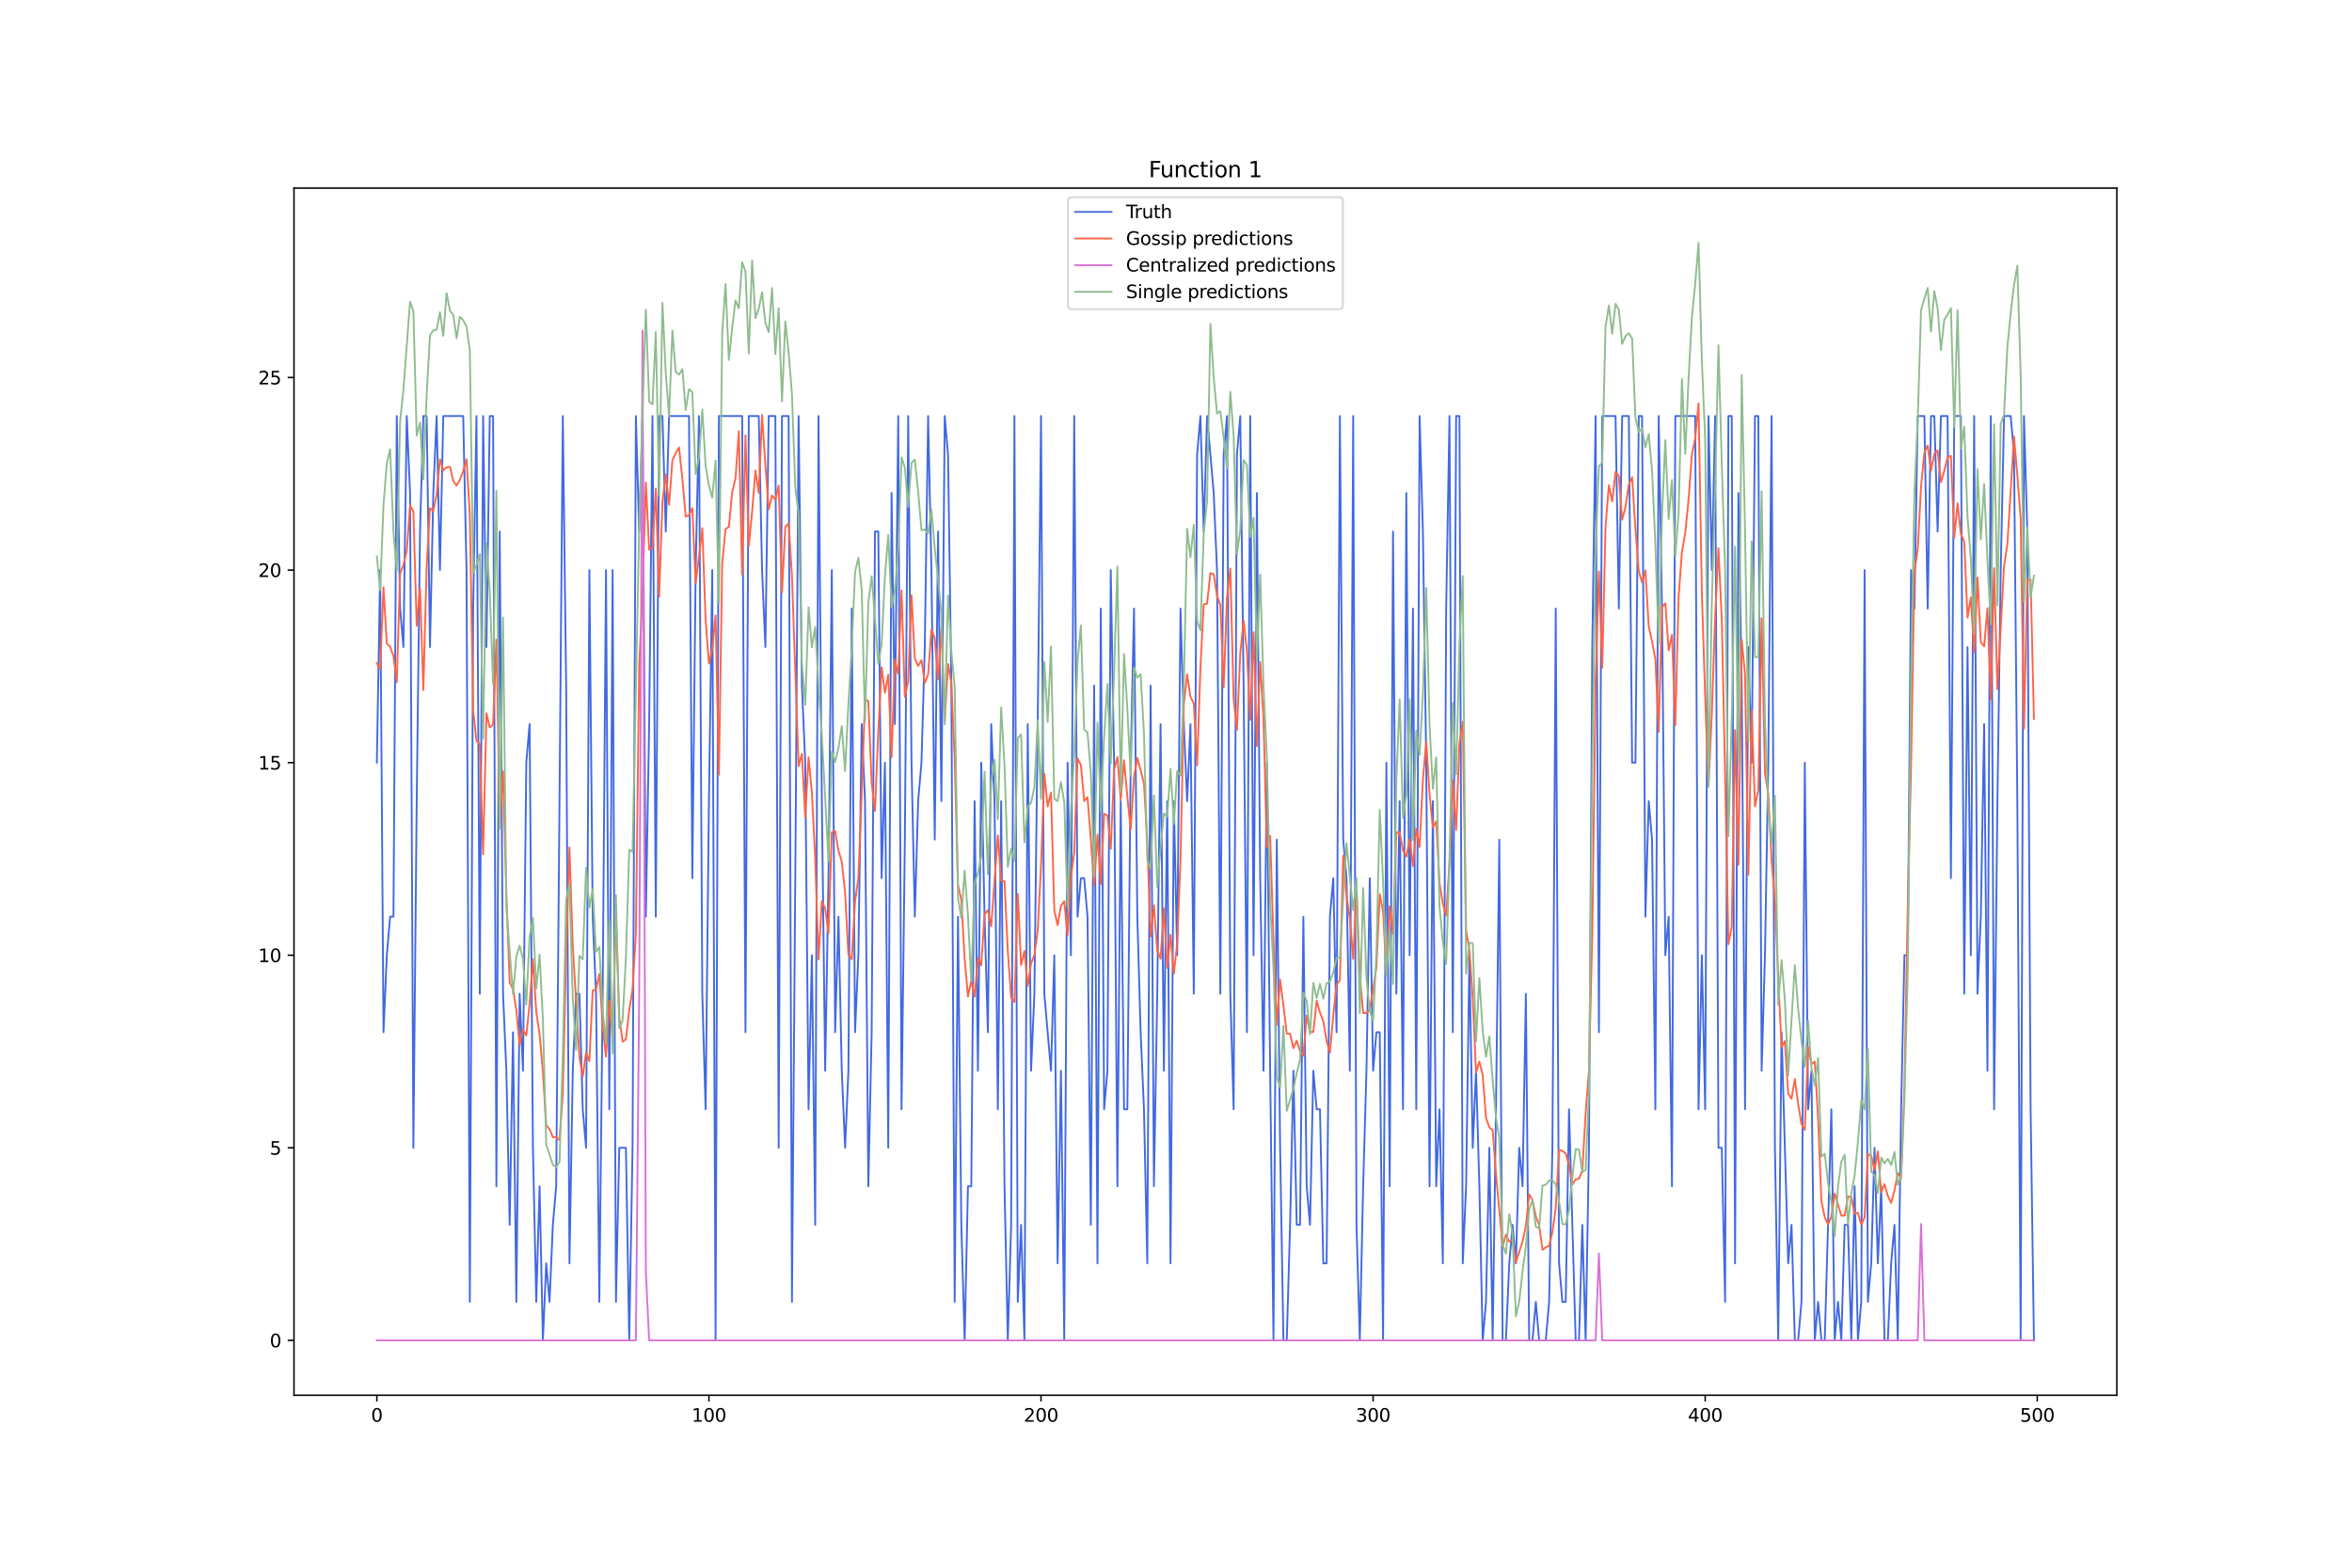 <?xml version="1.0" encoding="utf-8" standalone="no"?>
<!DOCTYPE svg PUBLIC "-//W3C//DTD SVG 1.1//EN"
  "http://www.w3.org/Graphics/SVG/1.1/DTD/svg11.dtd">
<svg xmlns:xlink="http://www.w3.org/1999/xlink" width="1296pt" height="864pt" viewBox="0 0 1296 864" xmlns="http://www.w3.org/2000/svg" version="1.1">
 <defs>
  <style type="text/css">*{stroke-linejoin: round; stroke-linecap: butt}</style>
 </defs>
 <g id="figure_1">
  <g id="patch_1">
   <path d="M 0 864 
L 1296 864 
L 1296 0 
L 0 0 
z
" style="fill: #ffffff"/>
  </g>
  <g id="axes_1">
   <g id="patch_2">
    <path d="M 162 768.96 
L 1166.4 768.96 
L 1166.4 103.68 
L 162 103.68 
z
" style="fill: #ffffff"/>
   </g>
   <g id="matplotlib.axis_1">
    <g id="xtick_1">
     <g id="line2d_1">
      <defs>
       <path id="m34fc914906" d="M 0 0 
L 0 3.5 
" style="stroke: #000000; stroke-width: 0.8"/>
      </defs>
      <g>
       <use xlink:href="#m34fc914906" x="207.655" y="768.96" style="stroke: #000000; stroke-width: 0.8"/>
      </g>
     </g>
     <g id="text_1">
      <!-- 0 -->
      <g transform="translate(204.473 783.558) scale(0.1 -0.1)">
       <defs>
        <path id="DejaVuSans-30" d="M 2034 4250 
Q 1547 4250 1301 3770 
Q 1056 3291 1056 2328 
Q 1056 1369 1301 889 
Q 1547 409 2034 409 
Q 2525 409 2770 889 
Q 3016 1369 3016 2328 
Q 3016 3291 2770 3770 
Q 2525 4250 2034 4250 
z
M 2034 4750 
Q 2819 4750 3233 4129 
Q 3647 3509 3647 2328 
Q 3647 1150 3233 529 
Q 2819 -91 2034 -91 
Q 1250 -91 836 529 
Q 422 1150 422 2328 
Q 422 3509 836 4129 
Q 1250 4750 2034 4750 
z
" transform="scale(0.016)"/>
       </defs>
       <use xlink:href="#DejaVuSans-30"/>
      </g>
     </g>
    </g>
    <g id="xtick_2">
     <g id="line2d_2">
      <g>
       <use xlink:href="#m34fc914906" x="390.639" y="768.96" style="stroke: #000000; stroke-width: 0.8"/>
      </g>
     </g>
     <g id="text_2">
      <!-- 100 -->
      <g transform="translate(381.095 783.558) scale(0.1 -0.1)">
       <defs>
        <path id="DejaVuSans-31" d="M 794 531 
L 1825 531 
L 1825 4091 
L 703 3866 
L 703 4441 
L 1819 4666 
L 2450 4666 
L 2450 531 
L 3481 531 
L 3481 0 
L 794 0 
L 794 531 
z
" transform="scale(0.016)"/>
       </defs>
       <use xlink:href="#DejaVuSans-31"/>
       <use xlink:href="#DejaVuSans-30" x="63.623"/>
       <use xlink:href="#DejaVuSans-30" x="127.246"/>
      </g>
     </g>
    </g>
    <g id="xtick_3">
     <g id="line2d_3">
      <g>
       <use xlink:href="#m34fc914906" x="573.623" y="768.96" style="stroke: #000000; stroke-width: 0.8"/>
      </g>
     </g>
     <g id="text_3">
      <!-- 200 -->
      <g transform="translate(564.079 783.558) scale(0.1 -0.1)">
       <defs>
        <path id="DejaVuSans-32" d="M 1228 531 
L 3431 531 
L 3431 0 
L 469 0 
L 469 531 
Q 828 903 1448 1529 
Q 2069 2156 2228 2338 
Q 2531 2678 2651 2914 
Q 2772 3150 2772 3378 
Q 2772 3750 2511 3984 
Q 2250 4219 1831 4219 
Q 1534 4219 1204 4116 
Q 875 4013 500 3803 
L 500 4441 
Q 881 4594 1212 4672 
Q 1544 4750 1819 4750 
Q 2544 4750 2975 4387 
Q 3406 4025 3406 3419 
Q 3406 3131 3298 2873 
Q 3191 2616 2906 2266 
Q 2828 2175 2409 1742 
Q 1991 1309 1228 531 
z
" transform="scale(0.016)"/>
       </defs>
       <use xlink:href="#DejaVuSans-32"/>
       <use xlink:href="#DejaVuSans-30" x="63.623"/>
       <use xlink:href="#DejaVuSans-30" x="127.246"/>
      </g>
     </g>
    </g>
    <g id="xtick_4">
     <g id="line2d_4">
      <g>
       <use xlink:href="#m34fc914906" x="756.607" y="768.96" style="stroke: #000000; stroke-width: 0.8"/>
      </g>
     </g>
     <g id="text_4">
      <!-- 300 -->
      <g transform="translate(747.063 783.558) scale(0.1 -0.1)">
       <defs>
        <path id="DejaVuSans-33" d="M 2597 2516 
Q 3050 2419 3304 2112 
Q 3559 1806 3559 1356 
Q 3559 666 3084 287 
Q 2609 -91 1734 -91 
Q 1441 -91 1130 -33 
Q 819 25 488 141 
L 488 750 
Q 750 597 1062 519 
Q 1375 441 1716 441 
Q 2309 441 2620 675 
Q 2931 909 2931 1356 
Q 2931 1769 2642 2001 
Q 2353 2234 1838 2234 
L 1294 2234 
L 1294 2753 
L 1863 2753 
Q 2328 2753 2575 2939 
Q 2822 3125 2822 3475 
Q 2822 3834 2567 4026 
Q 2313 4219 1838 4219 
Q 1578 4219 1281 4162 
Q 984 4106 628 3988 
L 628 4550 
Q 988 4650 1302 4700 
Q 1616 4750 1894 4750 
Q 2613 4750 3031 4423 
Q 3450 4097 3450 3541 
Q 3450 3153 3228 2886 
Q 3006 2619 2597 2516 
z
" transform="scale(0.016)"/>
       </defs>
       <use xlink:href="#DejaVuSans-33"/>
       <use xlink:href="#DejaVuSans-30" x="63.623"/>
       <use xlink:href="#DejaVuSans-30" x="127.246"/>
      </g>
     </g>
    </g>
    <g id="xtick_5">
     <g id="line2d_5">
      <g>
       <use xlink:href="#m34fc914906" x="939.591" y="768.96" style="stroke: #000000; stroke-width: 0.8"/>
      </g>
     </g>
     <g id="text_5">
      <!-- 400 -->
      <g transform="translate(930.047 783.558) scale(0.1 -0.1)">
       <defs>
        <path id="DejaVuSans-34" d="M 2419 4116 
L 825 1625 
L 2419 1625 
L 2419 4116 
z
M 2253 4666 
L 3047 4666 
L 3047 1625 
L 3713 1625 
L 3713 1100 
L 3047 1100 
L 3047 0 
L 2419 0 
L 2419 1100 
L 313 1100 
L 313 1709 
L 2253 4666 
z
" transform="scale(0.016)"/>
       </defs>
       <use xlink:href="#DejaVuSans-34"/>
       <use xlink:href="#DejaVuSans-30" x="63.623"/>
       <use xlink:href="#DejaVuSans-30" x="127.246"/>
      </g>
     </g>
    </g>
    <g id="xtick_6">
     <g id="line2d_6">
      <g>
       <use xlink:href="#m34fc914906" x="1122.575" y="768.96" style="stroke: #000000; stroke-width: 0.8"/>
      </g>
     </g>
     <g id="text_6">
      <!-- 500 -->
      <g transform="translate(1113.032 783.558) scale(0.1 -0.1)">
       <defs>
        <path id="DejaVuSans-35" d="M 691 4666 
L 3169 4666 
L 3169 4134 
L 1269 4134 
L 1269 2991 
Q 1406 3038 1543 3061 
Q 1681 3084 1819 3084 
Q 2600 3084 3056 2656 
Q 3513 2228 3513 1497 
Q 3513 744 3044 326 
Q 2575 -91 1722 -91 
Q 1428 -91 1123 -41 
Q 819 9 494 109 
L 494 744 
Q 775 591 1075 516 
Q 1375 441 1709 441 
Q 2250 441 2565 725 
Q 2881 1009 2881 1497 
Q 2881 1984 2565 2268 
Q 2250 2553 1709 2553 
Q 1456 2553 1204 2497 
Q 953 2441 691 2322 
L 691 4666 
z
" transform="scale(0.016)"/>
       </defs>
       <use xlink:href="#DejaVuSans-35"/>
       <use xlink:href="#DejaVuSans-30" x="63.623"/>
       <use xlink:href="#DejaVuSans-30" x="127.246"/>
      </g>
     </g>
    </g>
   </g>
   <g id="matplotlib.axis_2">
    <g id="ytick_1">
     <g id="line2d_7">
      <defs>
       <path id="m7e97bdf695" d="M 0 0 
L -3.5 0 
" style="stroke: #000000; stroke-width: 0.8"/>
      </defs>
      <g>
       <use xlink:href="#m7e97bdf695" x="162" y="738.72" style="stroke: #000000; stroke-width: 0.8"/>
      </g>
     </g>
     <g id="text_7">
      <!-- 0 -->
      <g transform="translate(148.637 742.519) scale(0.1 -0.1)">
       <use xlink:href="#DejaVuSans-30"/>
      </g>
     </g>
    </g>
    <g id="ytick_2">
     <g id="line2d_8">
      <g>
       <use xlink:href="#m7e97bdf695" x="162" y="632.586" style="stroke: #000000; stroke-width: 0.8"/>
      </g>
     </g>
     <g id="text_8">
      <!-- 5 -->
      <g transform="translate(148.637 636.385) scale(0.1 -0.1)">
       <use xlink:href="#DejaVuSans-35"/>
      </g>
     </g>
    </g>
    <g id="ytick_3">
     <g id="line2d_9">
      <g>
       <use xlink:href="#m7e97bdf695" x="162" y="526.452" style="stroke: #000000; stroke-width: 0.8"/>
      </g>
     </g>
     <g id="text_9">
      <!-- 10 -->
      <g transform="translate(142.275 530.252) scale(0.1 -0.1)">
       <use xlink:href="#DejaVuSans-31"/>
       <use xlink:href="#DejaVuSans-30" x="63.623"/>
      </g>
     </g>
    </g>
    <g id="ytick_4">
     <g id="line2d_10">
      <g>
       <use xlink:href="#m7e97bdf695" x="162" y="420.319" style="stroke: #000000; stroke-width: 0.8"/>
      </g>
     </g>
     <g id="text_10">
      <!-- 15 -->
      <g transform="translate(142.275 424.118) scale(0.1 -0.1)">
       <use xlink:href="#DejaVuSans-31"/>
       <use xlink:href="#DejaVuSans-35" x="63.623"/>
      </g>
     </g>
    </g>
    <g id="ytick_5">
     <g id="line2d_11">
      <g>
       <use xlink:href="#m7e97bdf695" x="162" y="314.185" style="stroke: #000000; stroke-width: 0.8"/>
      </g>
     </g>
     <g id="text_11">
      <!-- 20 -->
      <g transform="translate(142.275 317.984) scale(0.1 -0.1)">
       <use xlink:href="#DejaVuSans-32"/>
       <use xlink:href="#DejaVuSans-30" x="63.623"/>
      </g>
     </g>
    </g>
    <g id="ytick_6">
     <g id="line2d_12">
      <g>
       <use xlink:href="#m7e97bdf695" x="162" y="208.051" style="stroke: #000000; stroke-width: 0.8"/>
      </g>
     </g>
     <g id="text_12">
      <!-- 25 -->
      <g transform="translate(142.275 211.85) scale(0.1 -0.1)">
       <use xlink:href="#DejaVuSans-32"/>
       <use xlink:href="#DejaVuSans-35" x="63.623"/>
      </g>
     </g>
    </g>
   </g>
   <g id="line2d_13">
    <path d="M 207.655 420.319 
L 209.484 314.185 
L 211.314 568.906 
L 213.144 526.452 
L 214.974 505.226 
L 216.804 505.226 
L 218.634 229.278 
L 220.463 335.412 
L 222.293 356.638 
L 224.123 229.278 
L 225.953 271.731 
L 227.783 632.586 
L 229.613 441.545 
L 231.442 292.958 
L 233.272 229.278 
L 235.102 229.278 
L 236.932 356.638 
L 238.762 271.731 
L 240.592 229.278 
L 242.422 314.185 
L 244.251 229.278 
L 255.23 229.278 
L 257.06 314.185 
L 258.89 717.493 
L 260.72 335.412 
L 262.55 229.278 
L 264.38 547.679 
L 266.209 229.278 
L 268.039 356.638 
L 269.869 229.278 
L 271.699 229.278 
L 273.529 653.813 
L 275.359 292.958 
L 277.189 547.679 
L 279.018 590.133 
L 280.848 675.04 
L 282.678 568.906 
L 284.508 717.493 
L 286.338 547.679 
L 288.168 590.133 
L 289.997 420.319 
L 291.827 399.092 
L 293.657 632.586 
L 295.487 717.493 
L 297.317 653.813 
L 299.147 738.72 
L 300.976 696.266 
L 302.806 717.493 
L 304.636 675.04 
L 306.466 653.813 
L 310.126 229.278 
L 311.956 377.865 
L 313.785 696.266 
L 315.615 590.133 
L 317.445 547.679 
L 319.275 547.679 
L 321.105 611.359 
L 322.935 632.586 
L 324.764 314.185 
L 326.594 505.226 
L 328.424 547.679 
L 330.254 717.493 
L 332.084 547.679 
L 333.914 314.185 
L 335.743 611.359 
L 337.573 314.185 
L 339.403 717.493 
L 341.233 632.586 
L 344.893 632.586 
L 346.723 738.72 
L 348.552 632.586 
L 350.382 229.278 
L 352.212 292.958 
L 354.042 229.278 
L 355.872 505.226 
L 357.702 399.092 
L 359.531 229.278 
L 361.361 505.226 
L 363.191 229.278 
L 365.021 229.278 
L 366.851 292.958 
L 368.681 229.278 
L 379.66 229.278 
L 381.489 483.999 
L 383.319 314.185 
L 385.149 229.278 
L 386.979 547.679 
L 388.809 611.359 
L 390.639 441.545 
L 392.469 314.185 
L 394.298 738.72 
L 396.128 229.278 
L 408.937 229.278 
L 410.767 568.906 
L 412.597 229.278 
L 418.086 229.278 
L 419.916 314.185 
L 421.746 356.638 
L 423.576 229.278 
L 427.236 229.278 
L 429.065 632.586 
L 430.895 229.278 
L 434.555 229.278 
L 436.385 717.493 
L 438.215 483.999 
L 440.044 229.278 
L 441.874 377.865 
L 443.704 420.319 
L 445.534 611.359 
L 447.364 526.452 
L 449.194 675.04 
L 451.023 229.278 
L 452.853 441.545 
L 454.683 590.133 
L 456.513 483.999 
L 458.343 314.185 
L 460.173 568.906 
L 462.003 505.226 
L 463.832 590.133 
L 465.662 632.586 
L 467.492 590.133 
L 469.322 335.412 
L 471.152 568.906 
L 472.982 526.452 
L 474.811 399.092 
L 476.641 441.545 
L 478.471 653.813 
L 480.301 568.906 
L 482.131 292.958 
L 483.961 292.958 
L 485.79 483.999 
L 487.62 420.319 
L 489.45 632.586 
L 491.28 271.731 
L 493.11 399.092 
L 494.94 229.278 
L 496.77 611.359 
L 498.599 462.772 
L 500.429 229.278 
L 502.259 420.319 
L 504.089 505.226 
L 505.919 441.545 
L 507.749 420.319 
L 509.578 356.638 
L 511.408 229.278 
L 513.238 314.185 
L 515.068 462.772 
L 516.898 292.958 
L 518.728 441.545 
L 520.557 229.278 
L 522.387 250.505 
L 524.217 377.865 
L 526.047 717.493 
L 527.877 505.226 
L 529.707 675.04 
L 531.536 738.72 
L 533.366 653.813 
L 535.196 653.813 
L 537.026 441.545 
L 538.856 590.133 
L 540.686 420.319 
L 542.516 505.226 
L 544.345 568.906 
L 546.175 399.092 
L 548.005 441.545 
L 549.835 611.359 
L 551.665 441.545 
L 553.495 653.813 
L 555.324 738.72 
L 557.154 675.04 
L 558.984 229.278 
L 560.814 717.493 
L 562.644 675.04 
L 564.474 738.72 
L 566.303 399.092 
L 568.133 590.133 
L 569.963 547.679 
L 571.793 399.092 
L 573.623 229.278 
L 575.453 547.679 
L 579.112 590.133 
L 580.942 526.452 
L 582.772 696.266 
L 584.602 590.133 
L 586.432 738.72 
L 588.262 420.319 
L 590.091 526.452 
L 591.921 229.278 
L 593.751 505.226 
L 595.581 483.999 
L 597.411 483.999 
L 599.241 505.226 
L 601.07 675.04 
L 602.9 377.865 
L 604.73 696.266 
L 606.56 335.412 
L 608.39 611.359 
L 610.22 590.133 
L 612.05 314.185 
L 613.879 420.319 
L 615.709 653.813 
L 617.539 441.545 
L 619.369 611.359 
L 621.199 611.359 
L 623.029 420.319 
L 624.858 335.412 
L 626.688 505.226 
L 628.518 568.906 
L 630.348 611.359 
L 632.178 696.266 
L 634.008 377.865 
L 635.837 653.813 
L 637.667 547.679 
L 639.497 399.092 
L 641.327 590.133 
L 643.157 441.545 
L 644.987 696.266 
L 646.817 441.545 
L 648.646 526.452 
L 650.476 335.412 
L 652.306 399.092 
L 654.136 441.545 
L 655.966 399.092 
L 657.796 547.679 
L 659.625 250.505 
L 661.455 229.278 
L 663.285 292.958 
L 665.115 229.278 
L 668.775 271.731 
L 670.604 314.185 
L 672.434 547.679 
L 674.264 250.505 
L 676.094 229.278 
L 677.924 547.679 
L 679.754 611.359 
L 681.583 250.505 
L 683.413 229.278 
L 685.243 377.865 
L 687.073 568.906 
L 688.903 229.278 
L 690.733 526.452 
L 692.563 271.731 
L 694.392 483.999 
L 696.222 590.133 
L 698.052 420.319 
L 699.882 590.133 
L 701.712 738.72 
L 703.542 462.772 
L 705.371 632.586 
L 707.201 738.72 
L 709.031 738.72 
L 710.861 675.04 
L 712.691 590.133 
L 714.521 675.04 
L 716.35 675.04 
L 718.18 505.226 
L 720.01 653.813 
L 721.84 675.04 
L 723.67 590.133 
L 725.5 611.359 
L 727.33 611.359 
L 729.159 696.266 
L 730.989 696.266 
L 732.819 505.226 
L 734.649 483.999 
L 736.479 568.906 
L 738.309 229.278 
L 740.138 462.772 
L 741.968 483.999 
L 743.798 590.133 
L 745.628 229.278 
L 747.458 675.04 
L 749.288 738.72 
L 751.117 653.813 
L 752.947 590.133 
L 754.777 483.999 
L 756.607 590.133 
L 758.437 568.906 
L 760.267 568.906 
L 762.097 738.72 
L 763.926 420.319 
L 765.756 653.813 
L 767.586 292.958 
L 769.416 547.679 
L 771.246 441.545 
L 773.076 611.359 
L 774.905 271.731 
L 776.735 526.452 
L 778.565 335.412 
L 780.395 611.359 
L 782.225 229.278 
L 784.055 292.958 
L 785.884 420.319 
L 787.714 653.813 
L 789.544 441.545 
L 791.374 653.813 
L 793.204 611.359 
L 795.034 696.266 
L 796.864 335.412 
L 798.693 229.278 
L 800.523 568.906 
L 802.353 229.278 
L 804.183 229.278 
L 806.013 696.266 
L 807.843 653.813 
L 809.672 526.452 
L 811.502 632.586 
L 813.332 590.133 
L 815.162 653.813 
L 816.992 738.72 
L 818.822 717.493 
L 820.651 632.586 
L 822.481 738.72 
L 824.311 611.359 
L 826.141 462.772 
L 827.971 738.72 
L 829.801 738.72 
L 831.63 696.266 
L 833.46 675.04 
L 835.29 696.266 
L 837.12 632.586 
L 838.95 653.813 
L 840.78 547.679 
L 842.61 738.72 
L 844.439 738.72 
L 846.269 717.493 
L 848.099 738.72 
L 851.759 738.72 
L 853.589 717.493 
L 855.418 632.586 
L 857.248 335.412 
L 859.078 696.266 
L 860.908 717.493 
L 862.738 717.493 
L 864.568 611.359 
L 868.227 738.72 
L 870.057 738.72 
L 871.887 675.04 
L 873.717 738.72 
L 875.547 632.586 
L 877.377 356.638 
L 879.206 229.278 
L 881.036 568.906 
L 882.866 229.278 
L 890.185 229.278 
L 892.015 335.412 
L 893.845 229.278 
L 897.505 229.278 
L 899.335 420.319 
L 901.164 420.319 
L 902.994 229.278 
L 904.824 229.278 
L 906.654 505.226 
L 908.484 441.545 
L 910.314 462.772 
L 912.144 611.359 
L 913.973 229.278 
L 915.803 335.412 
L 917.633 526.452 
L 919.463 505.226 
L 921.293 653.813 
L 923.123 229.278 
L 934.102 229.278 
L 935.931 611.359 
L 937.761 526.452 
L 939.591 611.359 
L 941.421 229.278 
L 943.251 314.185 
L 945.081 229.278 
L 946.911 632.586 
L 948.74 632.586 
L 950.57 717.493 
L 952.4 229.278 
L 954.23 229.278 
L 956.06 696.266 
L 957.89 271.731 
L 959.719 377.865 
L 961.549 611.359 
L 963.379 356.638 
L 965.209 420.319 
L 967.039 229.278 
L 968.869 229.278 
L 970.698 590.133 
L 972.528 526.452 
L 974.358 420.319 
L 976.188 229.278 
L 978.018 632.586 
L 979.848 738.72 
L 981.678 568.906 
L 985.337 696.266 
L 987.167 675.04 
L 988.997 738.72 
L 990.827 738.72 
L 992.657 717.493 
L 994.486 420.319 
L 996.316 611.359 
L 998.146 590.133 
L 999.976 738.72 
L 1001.806 717.493 
L 1003.636 738.72 
L 1005.465 738.72 
L 1009.125 611.359 
L 1010.955 738.72 
L 1012.785 717.493 
L 1014.615 738.72 
L 1016.444 675.04 
L 1018.274 675.04 
L 1020.104 738.72 
L 1021.934 653.813 
L 1023.764 738.72 
L 1025.594 717.493 
L 1027.424 314.185 
L 1029.253 717.493 
L 1031.083 696.266 
L 1032.913 632.586 
L 1034.743 696.266 
L 1036.573 653.813 
L 1038.403 738.72 
L 1040.232 738.72 
L 1042.062 696.266 
L 1043.892 675.04 
L 1045.722 738.72 
L 1047.552 611.359 
L 1049.382 526.452 
L 1051.211 526.452 
L 1053.041 314.185 
L 1054.871 335.412 
L 1056.701 229.278 
L 1060.361 229.278 
L 1062.191 335.412 
L 1064.02 229.278 
L 1065.85 229.278 
L 1067.68 292.958 
L 1069.51 229.278 
L 1073.17 229.278 
L 1074.999 483.999 
L 1076.829 229.278 
L 1080.489 229.278 
L 1082.319 547.679 
L 1084.149 356.638 
L 1085.978 526.452 
L 1087.808 229.278 
L 1089.638 547.679 
L 1091.468 505.226 
L 1093.298 399.092 
L 1095.128 590.133 
L 1096.958 229.278 
L 1098.787 611.359 
L 1100.617 441.545 
L 1102.447 314.185 
L 1104.277 229.278 
L 1107.937 229.278 
L 1109.766 250.505 
L 1111.596 441.545 
L 1113.426 738.72 
L 1115.256 229.278 
L 1117.086 292.958 
L 1118.916 611.359 
L 1120.745 738.72 
L 1120.745 738.72 
" clip-path="url(#p7731658869)" style="fill: none; stroke: #4169e1; stroke-linecap: square"/>
   </g>
   <g id="line2d_14">
    <path d="M 207.655 365.47 
L 209.484 368.814 
L 211.314 323.65 
L 213.144 354.626 
L 214.974 356.45 
L 216.804 361.669 
L 218.634 376.013 
L 220.463 316.236 
L 222.293 311.326 
L 224.123 303.692 
L 225.953 278.54 
L 227.783 281.795 
L 229.613 344.88 
L 231.442 324.021 
L 233.272 380.369 
L 235.102 311.848 
L 236.932 280.072 
L 238.762 281.531 
L 240.592 272.72 
L 242.422 253.154 
L 244.251 259.169 
L 246.081 257.581 
L 247.911 257.226 
L 249.741 264.898 
L 251.571 267.636 
L 253.401 264.41 
L 255.23 259.692 
L 257.06 253.169 
L 258.89 284.025 
L 260.72 391.811 
L 262.55 408.134 
L 264.38 410.24 
L 266.209 470.849 
L 268.039 393.075 
L 269.869 400.903 
L 271.699 399.395 
L 273.529 352.525 
L 275.359 454.027 
L 277.189 425.108 
L 279.018 492.963 
L 280.848 541.621 
L 282.678 544.945 
L 284.508 556.808 
L 286.338 575.909 
L 288.168 567.614 
L 289.997 570.679 
L 291.827 553.235 
L 293.657 528.718 
L 295.487 557.733 
L 297.317 569.944 
L 299.147 590.617 
L 300.976 620.164 
L 302.806 622.286 
L 304.636 626.692 
L 306.466 626.808 
L 308.296 628.282 
L 310.126 603.076 
L 311.956 526.541 
L 313.785 467.081 
L 315.615 521.495 
L 319.275 582.67 
L 321.105 593.286 
L 322.935 580.265 
L 324.764 584.854 
L 326.594 545.921 
L 328.424 545.331 
L 330.254 536.832 
L 332.084 565.292 
L 333.914 582.451 
L 335.743 551.443 
L 337.573 572.082 
L 339.403 504.546 
L 341.233 560.318 
L 343.063 574.142 
L 344.893 572.727 
L 346.723 556.81 
L 348.552 545.276 
L 350.382 514.424 
L 352.212 366.969 
L 354.042 326.996 
L 355.872 265.928 
L 357.702 302.886 
L 359.531 301.947 
L 361.361 269.236 
L 363.191 328.832 
L 365.021 276.666 
L 366.851 261.413 
L 368.681 278.17 
L 370.51 253.705 
L 372.34 249.682 
L 374.17 246.617 
L 376 263.928 
L 377.83 284.771 
L 379.66 283.905 
L 381.489 280.01 
L 383.319 321.418 
L 385.149 306.844 
L 386.979 291.06 
L 388.809 341.68 
L 390.639 365.752 
L 392.469 357.534 
L 394.298 339.215 
L 396.128 427.026 
L 397.958 310.364 
L 399.788 291.634 
L 401.618 290.351 
L 403.448 271.303 
L 405.277 263.638 
L 407.107 237.558 
L 408.937 316.608 
L 410.767 239.896 
L 412.597 300.751 
L 414.427 282.125 
L 416.256 259.358 
L 418.086 271.622 
L 419.916 228.706 
L 421.746 256.559 
L 423.576 280.735 
L 425.406 273.08 
L 427.236 275.353 
L 429.065 267.609 
L 430.895 326.508 
L 432.725 290.302 
L 434.555 288.602 
L 436.385 317.363 
L 440.044 422.212 
L 441.874 415.528 
L 443.704 450.475 
L 445.534 417.327 
L 447.364 436.854 
L 449.194 473.03 
L 451.023 528.743 
L 452.853 496.67 
L 454.683 500.559 
L 456.513 514.426 
L 458.343 458.765 
L 460.173 457.99 
L 462.003 468.833 
L 463.832 474.911 
L 465.662 491.941 
L 467.492 526.27 
L 469.322 528.671 
L 471.152 496.647 
L 472.982 484.107 
L 474.811 437.568 
L 476.641 385.297 
L 478.471 386.502 
L 480.301 431.585 
L 482.131 446.943 
L 483.961 402.899 
L 485.79 367.733 
L 487.62 381.813 
L 489.45 371.95 
L 491.28 417.3 
L 493.11 363.659 
L 494.94 371.431 
L 496.77 325.409 
L 498.599 384.055 
L 500.429 375.553 
L 502.259 328.051 
L 504.089 362.95 
L 505.919 367.019 
L 507.749 363.826 
L 509.578 376.436 
L 511.408 371.739 
L 513.238 347.198 
L 515.068 351.746 
L 516.898 374.423 
L 518.728 346.028 
L 520.557 397.28 
L 522.387 366.007 
L 524.217 376.512 
L 526.047 418.324 
L 527.877 487.734 
L 529.707 495.94 
L 531.536 528.127 
L 533.366 549.246 
L 535.196 540.509 
L 537.026 549.253 
L 538.856 528.08 
L 540.686 532.028 
L 542.516 503.816 
L 544.345 501.644 
L 546.175 510.482 
L 549.835 460.39 
L 551.665 485.366 
L 553.495 485.605 
L 555.324 524.277 
L 557.154 549.655 
L 558.984 552.221 
L 560.814 492.587 
L 562.644 531.877 
L 564.474 524.137 
L 566.303 543.427 
L 568.133 531.042 
L 569.963 526.35 
L 571.793 512.924 
L 573.623 477.671 
L 575.453 426.371 
L 577.283 444.432 
L 579.112 436.729 
L 580.942 501.727 
L 582.772 509.935 
L 584.602 499.2 
L 586.432 496.719 
L 588.262 515.405 
L 590.091 483.75 
L 591.921 469.683 
L 593.751 418.019 
L 595.581 421.552 
L 597.411 441.489 
L 599.241 439.364 
L 601.07 462.582 
L 602.9 487.919 
L 604.73 460.08 
L 606.56 487.241 
L 608.39 448.521 
L 610.22 449.396 
L 612.05 467.88 
L 613.879 424.229 
L 615.709 417.242 
L 617.539 440.828 
L 619.369 419.032 
L 621.199 439.192 
L 623.029 457.25 
L 624.858 428.078 
L 626.688 417.794 
L 628.518 424.544 
L 630.348 431.779 
L 632.178 464.074 
L 634.008 516.218 
L 635.837 498.931 
L 637.667 523.777 
L 639.497 528.374 
L 641.327 500.551 
L 643.157 533.361 
L 644.987 515.184 
L 646.817 536.687 
L 648.646 519.983 
L 650.476 474.151 
L 652.306 388.282 
L 654.136 371.65 
L 655.966 384.033 
L 657.796 387.652 
L 659.625 421.836 
L 661.455 368.167 
L 663.285 333.043 
L 665.115 332.679 
L 666.945 315.87 
L 668.775 316.39 
L 670.604 328.275 
L 672.434 333.43 
L 674.264 378.816 
L 676.094 329.576 
L 677.924 313.279 
L 679.754 385.055 
L 681.583 402.243 
L 683.413 359.98 
L 685.243 342.081 
L 687.073 358.517 
L 688.903 396.803 
L 690.733 348.396 
L 692.563 411.265 
L 694.392 364.823 
L 696.222 396.309 
L 698.052 467.134 
L 699.882 460.685 
L 701.712 518.111 
L 703.542 564.79 
L 705.371 539.901 
L 707.201 554.305 
L 709.031 569.614 
L 710.861 569.675 
L 712.691 577.67 
L 714.521 573.602 
L 716.35 579.34 
L 718.18 581.887 
L 720.01 559.671 
L 721.84 568.701 
L 723.67 568.743 
L 725.5 551.527 
L 727.33 558.05 
L 729.159 562.816 
L 730.989 573.773 
L 732.819 580.127 
L 734.649 559.782 
L 736.479 542.629 
L 738.309 540.115 
L 740.138 471.537 
L 741.968 493.893 
L 743.798 506.284 
L 745.628 528.496 
L 747.458 490.287 
L 749.288 537.254 
L 751.117 558.295 
L 752.947 558.384 
L 754.777 556.194 
L 756.607 545.494 
L 758.437 533.016 
L 760.267 492.783 
L 762.097 502.384 
L 763.926 536.101 
L 765.756 499.409 
L 767.586 514.776 
L 769.416 458.757 
L 771.246 458.607 
L 773.076 468.689 
L 774.905 472.075 
L 776.735 462.604 
L 778.565 477.269 
L 780.395 456.834 
L 782.225 466.875 
L 784.055 429.605 
L 785.884 408.829 
L 787.714 437.744 
L 789.544 456.071 
L 791.374 452.707 
L 793.204 486.649 
L 795.034 497.918 
L 796.864 504.47 
L 798.693 475.587 
L 800.523 430.028 
L 802.353 457.448 
L 804.183 409.588 
L 806.013 397.789 
L 807.843 512.73 
L 809.672 523.57 
L 811.502 550.022 
L 813.332 591.162 
L 815.162 585.031 
L 816.992 592.455 
L 818.822 616.148 
L 820.651 621.274 
L 822.481 622.833 
L 824.311 646.995 
L 827.971 687.056 
L 829.801 680.383 
L 831.63 684.286 
L 833.46 683.329 
L 835.29 695.659 
L 838.95 684.184 
L 840.78 675.739 
L 842.61 658.276 
L 844.439 661.334 
L 846.269 670.353 
L 848.099 675.082 
L 849.929 688.852 
L 851.759 687.402 
L 853.589 686.64 
L 855.418 679.163 
L 857.248 665.549 
L 859.078 633.649 
L 860.908 634.339 
L 862.738 635.702 
L 864.568 642.142 
L 866.397 652.867 
L 868.227 649.907 
L 870.057 649.602 
L 871.887 645.115 
L 873.717 613.729 
L 875.547 589.88 
L 877.377 515.439 
L 879.206 376.448 
L 881.036 314.881 
L 882.866 368.117 
L 884.696 290.055 
L 886.526 267.388 
L 888.356 276.343 
L 890.185 260.136 
L 892.015 262.338 
L 893.845 286.454 
L 895.675 279.421 
L 897.505 267.019 
L 899.335 262.955 
L 901.164 291.679 
L 902.994 314.912 
L 904.824 320.98 
L 906.654 314.411 
L 908.484 345.233 
L 910.314 353.523 
L 912.144 363.32 
L 913.973 403.3 
L 915.803 334.554 
L 917.633 332.478 
L 919.463 358.423 
L 921.293 349.897 
L 923.123 399.741 
L 924.952 328.963 
L 926.782 304.013 
L 928.612 293.871 
L 930.442 275.236 
L 932.272 250.388 
L 934.102 241.7 
L 935.931 222.28 
L 937.761 326.734 
L 939.591 384.295 
L 941.421 433.04 
L 943.251 393.106 
L 945.081 339.86 
L 946.911 302.14 
L 948.74 341.407 
L 950.57 427.215 
L 952.4 520.439 
L 954.23 510.718 
L 956.06 402.451 
L 957.89 476.648 
L 959.719 352.688 
L 961.549 371.849 
L 963.379 482.169 
L 965.209 391.211 
L 967.039 444.413 
L 968.869 435.549 
L 970.698 340.769 
L 972.528 426.226 
L 974.358 437.372 
L 976.188 474.392 
L 978.018 495.895 
L 979.848 539 
L 981.678 577.083 
L 983.507 573.868 
L 985.337 602.735 
L 987.167 605.502 
L 988.997 594.663 
L 990.827 608.596 
L 992.657 619.441 
L 994.486 622.761 
L 996.316 577.065 
L 998.146 586.47 
L 999.976 585.061 
L 1001.806 616.125 
L 1003.636 661.969 
L 1005.465 670.819 
L 1007.295 674.714 
L 1009.125 670.721 
L 1010.955 657.781 
L 1014.615 670.006 
L 1016.444 669.985 
L 1018.274 659.377 
L 1020.104 659.78 
L 1021.934 668.969 
L 1023.764 668.392 
L 1025.594 674.921 
L 1027.424 671.069 
L 1029.253 636.163 
L 1031.083 636.91 
L 1032.913 644.955 
L 1034.743 634.569 
L 1036.573 657.115 
L 1038.403 652.633 
L 1040.232 659.03 
L 1042.062 662.976 
L 1043.892 656.226 
L 1045.722 646.53 
L 1047.552 649.304 
L 1049.382 599.061 
L 1051.211 499.461 
L 1053.041 422.651 
L 1054.871 315.285 
L 1056.701 302.803 
L 1058.531 268.353 
L 1060.361 249.508 
L 1062.191 245.583 
L 1064.02 259.311 
L 1065.85 250.125 
L 1067.68 248.258 
L 1069.51 265.809 
L 1071.34 259.465 
L 1073.17 252.113 
L 1074.999 251.223 
L 1076.829 296.305 
L 1078.659 277.352 
L 1080.489 294.336 
L 1082.319 298.417 
L 1084.149 340.399 
L 1085.978 329.235 
L 1087.808 359.563 
L 1089.638 318.301 
L 1091.468 353.918 
L 1093.298 356.244 
L 1095.128 335.119 
L 1096.958 385.52 
L 1098.787 313.123 
L 1100.617 379.865 
L 1104.277 311.916 
L 1106.107 299.881 
L 1109.766 240.584 
L 1111.596 261.865 
L 1113.426 285.847 
L 1115.256 401.586 
L 1117.086 319.452 
L 1118.916 319.341 
L 1120.745 396.267 
L 1120.745 396.267 
" clip-path="url(#p7731658869)" style="fill: none; stroke: #ff6347; stroke-linecap: square"/>
   </g>
   <g id="line2d_15">
    <path d="M 207.655 738.72 
L 350.382 738.72 
L 352.212 547.43 
L 354.042 182.269 
L 355.872 700.762 
L 357.702 738.72 
L 879.206 738.72 
L 881.036 690.743 
L 882.866 738.72 
L 1056.701 738.72 
L 1058.531 674.547 
L 1060.361 738.72 
L 1120.745 738.72 
L 1120.745 738.72 
" clip-path="url(#p7731658869)" style="fill: none; stroke: #da70d6; stroke-linecap: square"/>
   </g>
   <g id="line2d_16">
    <path d="M 207.655 306.663 
L 209.484 325.35 
L 211.314 278.151 
L 213.144 255.28 
L 214.974 247.587 
L 216.804 293.302 
L 218.634 314.585 
L 220.463 232.249 
L 222.293 214.72 
L 225.953 166.331 
L 227.783 171.406 
L 229.613 240.056 
L 231.442 232.903 
L 233.272 264.163 
L 235.102 217.519 
L 236.932 184.798 
L 238.762 182.079 
L 240.592 181.674 
L 242.422 172.099 
L 244.251 185.096 
L 246.081 161.561 
L 247.911 171.254 
L 249.741 173.47 
L 251.571 186.422 
L 253.401 174.639 
L 255.23 176.448 
L 257.06 179.995 
L 258.89 193.153 
L 260.72 315.872 
L 262.55 311.472 
L 264.38 305.429 
L 266.209 407.027 
L 268.039 299.386 
L 269.869 326.209 
L 271.699 376.978 
L 273.529 270.463 
L 275.359 456.777 
L 277.189 340.289 
L 279.018 499.617 
L 280.848 524.711 
L 282.678 547.839 
L 284.508 527.396 
L 286.338 521.142 
L 288.168 528.504 
L 289.997 553.658 
L 291.827 516.366 
L 293.657 505.824 
L 295.487 544.755 
L 297.317 526.105 
L 299.147 561.648 
L 300.976 630.695 
L 304.636 641.993 
L 306.466 643.363 
L 308.296 640.243 
L 310.126 580.398 
L 311.956 495.545 
L 313.785 487.137 
L 315.615 550.395 
L 317.445 578.572 
L 319.275 526.792 
L 321.105 528.721 
L 322.935 478.219 
L 324.764 500.158 
L 326.594 490.07 
L 328.424 524.566 
L 330.254 522.067 
L 332.084 557.388 
L 333.914 574.89 
L 335.743 506.659 
L 337.573 580.477 
L 339.403 493.325 
L 341.233 566.583 
L 343.063 562.498 
L 344.893 527.8 
L 346.723 468.345 
L 348.552 469.498 
L 352.212 290.776 
L 354.042 226.117 
L 355.872 170.651 
L 357.702 221.328 
L 359.531 222.843 
L 361.361 183.009 
L 363.191 273.046 
L 365.021 166.918 
L 366.851 205.741 
L 368.681 229.494 
L 370.51 182.226 
L 372.34 205.03 
L 374.17 206.461 
L 376 203.42 
L 377.83 225.991 
L 379.66 214.484 
L 381.489 216.164 
L 383.319 261.321 
L 385.149 252.096 
L 386.979 225.685 
L 388.809 256.813 
L 390.639 267.67 
L 392.469 274.256 
L 394.298 253.861 
L 396.128 332.162 
L 397.958 183.499 
L 399.788 156.558 
L 401.618 198.357 
L 403.448 180.976 
L 405.277 165.538 
L 407.107 169.992 
L 408.937 144.44 
L 410.767 149.609 
L 412.597 194.749 
L 414.427 143.548 
L 416.256 175.331 
L 418.086 170.07 
L 419.916 161.118 
L 421.746 177.915 
L 423.576 183.108 
L 425.406 158.697 
L 427.236 195.14 
L 429.065 169.874 
L 430.895 221.191 
L 432.725 177.071 
L 434.555 194.279 
L 436.385 217.164 
L 438.215 268.781 
L 440.044 282.733 
L 441.874 365.41 
L 443.704 388.446 
L 445.534 334.748 
L 447.364 356.716 
L 449.194 345.507 
L 451.023 377.802 
L 452.853 405.323 
L 456.513 474.592 
L 458.343 414.176 
L 460.173 420.009 
L 462.003 412.317 
L 463.832 400.191 
L 465.662 424.942 
L 467.492 388.197 
L 469.322 357.521 
L 471.152 315.226 
L 472.982 307.36 
L 474.811 324.861 
L 476.641 397.651 
L 478.471 332.432 
L 480.301 317.566 
L 482.131 340.662 
L 483.961 365.898 
L 485.79 355.299 
L 487.62 317.679 
L 489.45 294.864 
L 491.28 334.655 
L 493.11 325.401 
L 494.94 302.826 
L 496.77 252.089 
L 498.599 257.855 
L 500.429 279.407 
L 502.259 255.064 
L 504.089 253.334 
L 505.919 270.885 
L 507.749 292.206 
L 509.578 291.827 
L 511.408 294.016 
L 513.238 280.663 
L 515.068 302.223 
L 516.898 319.186 
L 518.728 338.392 
L 520.557 399.195 
L 522.387 328.14 
L 524.217 359.111 
L 526.047 378.392 
L 527.877 495.003 
L 529.707 505.93 
L 531.536 479.841 
L 533.366 504.622 
L 535.196 540.789 
L 537.026 486.981 
L 538.856 481.205 
L 540.686 471.845 
L 542.516 425.328 
L 544.345 481.817 
L 546.175 430.924 
L 548.005 418.698 
L 549.835 451.47 
L 551.665 389.902 
L 553.495 421.435 
L 555.324 477.795 
L 557.154 467.669 
L 558.984 474.5 
L 560.814 406.683 
L 562.644 404.795 
L 564.474 464.317 
L 566.303 444.77 
L 568.133 442.368 
L 569.963 433.807 
L 571.793 396.845 
L 573.623 440.238 
L 575.453 364.883 
L 577.283 397.904 
L 579.112 356.313 
L 580.942 440.266 
L 582.772 441.566 
L 584.602 430.991 
L 586.432 442.15 
L 588.262 499.894 
L 590.091 447.224 
L 591.921 415.761 
L 593.751 364.839 
L 595.581 344.709 
L 597.411 402.18 
L 599.241 403.639 
L 601.07 426.324 
L 602.9 483.404 
L 604.73 398.435 
L 606.56 447.302 
L 608.39 405.877 
L 610.22 376.974 
L 612.05 420.878 
L 613.879 370.914 
L 615.709 312.166 
L 617.539 436.641 
L 619.369 360.481 
L 621.199 390.924 
L 623.029 427.688 
L 624.858 367.827 
L 626.688 373.438 
L 628.518 371.649 
L 630.348 404.183 
L 632.178 474.351 
L 634.008 478.827 
L 635.837 438.318 
L 637.667 488.782 
L 639.497 467.094 
L 641.327 448.406 
L 643.157 450.085 
L 644.987 423.761 
L 646.817 454.026 
L 648.646 424.928 
L 650.476 427.47 
L 652.306 377.881 
L 654.136 291.368 
L 655.966 307.11 
L 657.796 289.194 
L 659.625 342.054 
L 661.455 347.472 
L 663.285 293.835 
L 665.115 276.137 
L 666.945 178.452 
L 668.775 208.058 
L 670.604 227.902 
L 672.434 226.61 
L 674.264 241.438 
L 676.094 258.187 
L 677.924 215.933 
L 679.754 240.124 
L 681.583 305.268 
L 683.413 292.196 
L 685.243 253.527 
L 687.073 256.329 
L 688.903 295.831 
L 690.733 285.444 
L 692.563 363.623 
L 694.392 316.607 
L 696.222 378.141 
L 698.052 417.137 
L 699.882 497.631 
L 701.712 533.605 
L 703.542 593.544 
L 705.371 599.364 
L 707.201 565.355 
L 709.031 612.202 
L 712.691 600.183 
L 714.521 591.296 
L 716.35 584.234 
L 718.18 547.104 
L 720.01 551.697 
L 721.84 570.144 
L 723.67 541.668 
L 725.5 550.159 
L 727.33 542.248 
L 729.159 550.478 
L 730.989 541.944 
L 732.819 540.892 
L 734.649 535.973 
L 736.479 527.903 
L 738.309 527.868 
L 740.138 494.621 
L 741.968 464.66 
L 745.628 501.623 
L 747.458 483.886 
L 749.288 558.35 
L 751.117 489.428 
L 752.947 539.131 
L 754.777 557.145 
L 756.607 562.543 
L 758.437 524.947 
L 760.267 446.407 
L 762.097 485.549 
L 763.926 537.86 
L 765.756 512.105 
L 767.586 542.297 
L 769.416 429.977 
L 771.246 385.464 
L 773.076 450.794 
L 774.905 438.163 
L 776.735 385.352 
L 778.565 462.966 
L 780.395 402.649 
L 782.225 416.001 
L 784.055 382.182 
L 785.884 324.07 
L 787.714 399.66 
L 789.544 434.735 
L 791.374 417.416 
L 793.204 499.973 
L 795.034 519.047 
L 796.864 531.288 
L 798.693 474.279 
L 800.523 387.442 
L 802.353 426.79 
L 804.183 355.126 
L 806.013 317.507 
L 807.843 536.687 
L 809.672 519.612 
L 811.502 519.822 
L 813.332 574.087 
L 815.162 539.049 
L 816.992 567.977 
L 818.822 582.438 
L 820.651 571.225 
L 822.481 595.18 
L 824.311 615.878 
L 826.141 627.196 
L 827.971 686.157 
L 829.801 690.925 
L 831.63 669.173 
L 833.46 680.414 
L 835.29 725.504 
L 837.12 717.348 
L 838.95 700.646 
L 840.78 686.768 
L 842.61 666.554 
L 844.439 661.36 
L 846.269 676.07 
L 848.099 677.03 
L 849.929 653.411 
L 851.759 652.932 
L 853.589 650.617 
L 855.418 650.43 
L 857.248 652.912 
L 859.078 661.995 
L 860.908 674.59 
L 862.738 674.808 
L 864.568 666.989 
L 866.397 648.812 
L 868.227 633.322 
L 870.057 633.554 
L 871.887 646.006 
L 873.717 644.652 
L 875.547 601.284 
L 877.377 423.62 
L 879.206 302.61 
L 881.036 256.909 
L 882.866 255.036 
L 884.696 179.933 
L 886.526 168.39 
L 888.356 183.923 
L 890.185 167.431 
L 892.015 170.702 
L 893.845 189.559 
L 895.675 185.294 
L 897.505 183.643 
L 899.335 186.572 
L 901.164 230.356 
L 902.994 238.021 
L 904.824 236.193 
L 906.654 246.589 
L 908.484 239.203 
L 910.314 259.219 
L 912.144 300.079 
L 913.973 354.757 
L 915.803 284.291 
L 917.633 242.567 
L 919.463 286.054 
L 921.293 264.535 
L 923.123 306.567 
L 924.952 282.552 
L 926.782 208.891 
L 928.612 250.146 
L 930.442 208.325 
L 932.272 174.903 
L 934.102 156.324 
L 935.931 133.92 
L 937.761 198.876 
L 939.591 241.97 
L 941.421 433.731 
L 943.251 331.49 
L 945.081 268.317 
L 946.911 190.279 
L 948.74 255.834 
L 950.57 313.982 
L 952.4 460.868 
L 954.23 395.623 
L 956.06 301.315 
L 957.89 419.763 
L 959.719 206.604 
L 961.549 292.062 
L 963.379 408.75 
L 965.209 298.37 
L 967.039 362.131 
L 968.869 362.227 
L 970.698 270.714 
L 972.528 395.907 
L 974.358 447.513 
L 976.188 465.011 
L 978.018 438.581 
L 979.848 553.796 
L 981.678 529.06 
L 983.507 551.051 
L 985.337 592.63 
L 988.997 531.882 
L 990.827 556.051 
L 992.657 573.544 
L 994.486 587.915 
L 996.316 562.469 
L 998.146 588.502 
L 999.976 598.159 
L 1001.806 582.991 
L 1003.636 637.463 
L 1005.465 635.829 
L 1007.295 652.178 
L 1009.125 662.341 
L 1010.955 681.345 
L 1012.785 653.816 
L 1014.615 640.17 
L 1016.444 636.5 
L 1018.274 674.676 
L 1020.104 657.804 
L 1021.934 647.79 
L 1023.764 629.396 
L 1025.594 606.343 
L 1027.424 611.438 
L 1029.253 578.044 
L 1031.083 645.675 
L 1032.913 647.705 
L 1034.743 657.508 
L 1036.573 637.983 
L 1038.403 641.155 
L 1040.232 638.633 
L 1042.062 642.121 
L 1043.892 634.845 
L 1045.722 652.996 
L 1047.552 647.768 
L 1049.382 606.132 
L 1051.211 535.369 
L 1053.041 374.176 
L 1054.871 271.421 
L 1056.701 231.849 
L 1058.531 170.913 
L 1060.361 164.598 
L 1062.191 158.712 
L 1064.02 182.811 
L 1065.85 160.417 
L 1067.68 170.067 
L 1069.51 192.999 
L 1071.34 176.095 
L 1073.17 173.371 
L 1074.999 169.789 
L 1076.829 235.448 
L 1078.659 171.023 
L 1080.489 247.348 
L 1082.319 235.163 
L 1084.149 284.942 
L 1085.978 308.059 
L 1087.808 349.062 
L 1089.638 258.526 
L 1091.468 297.296 
L 1093.298 266.795 
L 1095.128 308.759 
L 1096.958 344.054 
L 1098.787 233.894 
L 1100.617 333.636 
L 1102.447 233.545 
L 1104.277 228.567 
L 1106.107 191.176 
L 1107.937 172.483 
L 1109.766 157.212 
L 1111.596 146.445 
L 1113.426 206.081 
L 1115.256 331.759 
L 1117.086 290.618 
L 1118.916 329.221 
L 1120.745 317.217 
L 1120.745 317.217 
" clip-path="url(#p7731658869)" style="fill: none; stroke: #8fbc8f; stroke-linecap: square"/>
   </g>
   <g id="patch_3">
    <path d="M 162 768.96 
L 162 103.68 
" style="fill: none; stroke: #000000; stroke-width: 0.8; stroke-linejoin: miter; stroke-linecap: square"/>
   </g>
   <g id="patch_4">
    <path d="M 1166.4 768.96 
L 1166.4 103.68 
" style="fill: none; stroke: #000000; stroke-width: 0.8; stroke-linejoin: miter; stroke-linecap: square"/>
   </g>
   <g id="patch_5">
    <path d="M 162 768.96 
L 1166.4 768.96 
" style="fill: none; stroke: #000000; stroke-width: 0.8; stroke-linejoin: miter; stroke-linecap: square"/>
   </g>
   <g id="patch_6">
    <path d="M 162 103.68 
L 1166.4 103.68 
" style="fill: none; stroke: #000000; stroke-width: 0.8; stroke-linejoin: miter; stroke-linecap: square"/>
   </g>
   <g id="text_13">
    <!-- Function 1 -->
    <g transform="translate(632.958 97.68) scale(0.12 -0.12)">
     <defs>
      <path id="DejaVuSans-46" d="M 628 4666 
L 3309 4666 
L 3309 4134 
L 1259 4134 
L 1259 2759 
L 3109 2759 
L 3109 2228 
L 1259 2228 
L 1259 0 
L 628 0 
L 628 4666 
z
" transform="scale(0.016)"/>
      <path id="DejaVuSans-75" d="M 544 1381 
L 544 3500 
L 1119 3500 
L 1119 1403 
Q 1119 906 1312 657 
Q 1506 409 1894 409 
Q 2359 409 2629 706 
Q 2900 1003 2900 1516 
L 2900 3500 
L 3475 3500 
L 3475 0 
L 2900 0 
L 2900 538 
Q 2691 219 2414 64 
Q 2138 -91 1772 -91 
Q 1169 -91 856 284 
Q 544 659 544 1381 
z
M 1991 3584 
L 1991 3584 
z
" transform="scale(0.016)"/>
      <path id="DejaVuSans-6e" d="M 3513 2113 
L 3513 0 
L 2938 0 
L 2938 2094 
Q 2938 2591 2744 2837 
Q 2550 3084 2163 3084 
Q 1697 3084 1428 2787 
Q 1159 2491 1159 1978 
L 1159 0 
L 581 0 
L 581 3500 
L 1159 3500 
L 1159 2956 
Q 1366 3272 1645 3428 
Q 1925 3584 2291 3584 
Q 2894 3584 3203 3211 
Q 3513 2838 3513 2113 
z
" transform="scale(0.016)"/>
      <path id="DejaVuSans-63" d="M 3122 3366 
L 3122 2828 
Q 2878 2963 2633 3030 
Q 2388 3097 2138 3097 
Q 1578 3097 1268 2742 
Q 959 2388 959 1747 
Q 959 1106 1268 751 
Q 1578 397 2138 397 
Q 2388 397 2633 464 
Q 2878 531 3122 666 
L 3122 134 
Q 2881 22 2623 -34 
Q 2366 -91 2075 -91 
Q 1284 -91 818 406 
Q 353 903 353 1747 
Q 353 2603 823 3093 
Q 1294 3584 2113 3584 
Q 2378 3584 2631 3529 
Q 2884 3475 3122 3366 
z
" transform="scale(0.016)"/>
      <path id="DejaVuSans-74" d="M 1172 4494 
L 1172 3500 
L 2356 3500 
L 2356 3053 
L 1172 3053 
L 1172 1153 
Q 1172 725 1289 603 
Q 1406 481 1766 481 
L 2356 481 
L 2356 0 
L 1766 0 
Q 1100 0 847 248 
Q 594 497 594 1153 
L 594 3053 
L 172 3053 
L 172 3500 
L 594 3500 
L 594 4494 
L 1172 4494 
z
" transform="scale(0.016)"/>
      <path id="DejaVuSans-69" d="M 603 3500 
L 1178 3500 
L 1178 0 
L 603 0 
L 603 3500 
z
M 603 4863 
L 1178 4863 
L 1178 4134 
L 603 4134 
L 603 4863 
z
" transform="scale(0.016)"/>
      <path id="DejaVuSans-6f" d="M 1959 3097 
Q 1497 3097 1228 2736 
Q 959 2375 959 1747 
Q 959 1119 1226 758 
Q 1494 397 1959 397 
Q 2419 397 2687 759 
Q 2956 1122 2956 1747 
Q 2956 2369 2687 2733 
Q 2419 3097 1959 3097 
z
M 1959 3584 
Q 2709 3584 3137 3096 
Q 3566 2609 3566 1747 
Q 3566 888 3137 398 
Q 2709 -91 1959 -91 
Q 1206 -91 779 398 
Q 353 888 353 1747 
Q 353 2609 779 3096 
Q 1206 3584 1959 3584 
z
" transform="scale(0.016)"/>
      <path id="DejaVuSans-20" transform="scale(0.016)"/>
     </defs>
     <use xlink:href="#DejaVuSans-46"/>
     <use xlink:href="#DejaVuSans-75" x="52.02"/>
     <use xlink:href="#DejaVuSans-6e" x="115.398"/>
     <use xlink:href="#DejaVuSans-63" x="178.777"/>
     <use xlink:href="#DejaVuSans-74" x="233.758"/>
     <use xlink:href="#DejaVuSans-69" x="272.967"/>
     <use xlink:href="#DejaVuSans-6f" x="300.75"/>
     <use xlink:href="#DejaVuSans-6e" x="361.932"/>
     <use xlink:href="#DejaVuSans-20" x="425.311"/>
     <use xlink:href="#DejaVuSans-31" x="457.098"/>
    </g>
   </g>
   <g id="legend_1">
    <g id="patch_7">
     <path d="M 590.453 170.393 
L 737.947 170.393 
Q 739.947 170.393 739.947 168.393 
L 739.947 110.68 
Q 739.947 108.68 737.947 108.68 
L 590.453 108.68 
Q 588.453 108.68 588.453 110.68 
L 588.453 168.393 
Q 588.453 170.393 590.453 170.393 
z
" style="fill: #ffffff; opacity: 0.8; stroke: #cccccc; stroke-linejoin: miter"/>
    </g>
    <g id="line2d_17">
     <path d="M 592.453 116.778 
L 602.453 116.778 
L 612.453 116.778 
" style="fill: none; stroke: #4169e1; stroke-linecap: square"/>
    </g>
    <g id="text_14">
     <!-- Truth -->
     <g transform="translate(620.453 120.278) scale(0.1 -0.1)">
      <defs>
       <path id="DejaVuSans-54" d="M -19 4666 
L 3928 4666 
L 3928 4134 
L 2272 4134 
L 2272 0 
L 1638 0 
L 1638 4134 
L -19 4134 
L -19 4666 
z
" transform="scale(0.016)"/>
       <path id="DejaVuSans-72" d="M 2631 2963 
Q 2534 3019 2420 3045 
Q 2306 3072 2169 3072 
Q 1681 3072 1420 2755 
Q 1159 2438 1159 1844 
L 1159 0 
L 581 0 
L 581 3500 
L 1159 3500 
L 1159 2956 
Q 1341 3275 1631 3429 
Q 1922 3584 2338 3584 
Q 2397 3584 2469 3576 
Q 2541 3569 2628 3553 
L 2631 2963 
z
" transform="scale(0.016)"/>
       <path id="DejaVuSans-68" d="M 3513 2113 
L 3513 0 
L 2938 0 
L 2938 2094 
Q 2938 2591 2744 2837 
Q 2550 3084 2163 3084 
Q 1697 3084 1428 2787 
Q 1159 2491 1159 1978 
L 1159 0 
L 581 0 
L 581 4863 
L 1159 4863 
L 1159 2956 
Q 1366 3272 1645 3428 
Q 1925 3584 2291 3584 
Q 2894 3584 3203 3211 
Q 3513 2838 3513 2113 
z
" transform="scale(0.016)"/>
      </defs>
      <use xlink:href="#DejaVuSans-54"/>
      <use xlink:href="#DejaVuSans-72" x="46.334"/>
      <use xlink:href="#DejaVuSans-75" x="87.447"/>
      <use xlink:href="#DejaVuSans-74" x="150.826"/>
      <use xlink:href="#DejaVuSans-68" x="190.035"/>
     </g>
    </g>
    <g id="line2d_18">
     <path d="M 592.453 131.457 
L 602.453 131.457 
L 612.453 131.457 
" style="fill: none; stroke: #ff6347; stroke-linecap: square"/>
    </g>
    <g id="text_15">
     <!-- Gossip predictions -->
     <g transform="translate(620.453 134.957) scale(0.1 -0.1)">
      <defs>
       <path id="DejaVuSans-47" d="M 3809 666 
L 3809 1919 
L 2778 1919 
L 2778 2438 
L 4434 2438 
L 4434 434 
Q 4069 175 3628 42 
Q 3188 -91 2688 -91 
Q 1594 -91 976 548 
Q 359 1188 359 2328 
Q 359 3472 976 4111 
Q 1594 4750 2688 4750 
Q 3144 4750 3555 4637 
Q 3966 4525 4313 4306 
L 4313 3634 
Q 3963 3931 3569 4081 
Q 3175 4231 2741 4231 
Q 1884 4231 1454 3753 
Q 1025 3275 1025 2328 
Q 1025 1384 1454 906 
Q 1884 428 2741 428 
Q 3075 428 3337 486 
Q 3600 544 3809 666 
z
" transform="scale(0.016)"/>
       <path id="DejaVuSans-73" d="M 2834 3397 
L 2834 2853 
Q 2591 2978 2328 3040 
Q 2066 3103 1784 3103 
Q 1356 3103 1142 2972 
Q 928 2841 928 2578 
Q 928 2378 1081 2264 
Q 1234 2150 1697 2047 
L 1894 2003 
Q 2506 1872 2764 1633 
Q 3022 1394 3022 966 
Q 3022 478 2636 193 
Q 2250 -91 1575 -91 
Q 1294 -91 989 -36 
Q 684 19 347 128 
L 347 722 
Q 666 556 975 473 
Q 1284 391 1588 391 
Q 1994 391 2212 530 
Q 2431 669 2431 922 
Q 2431 1156 2273 1281 
Q 2116 1406 1581 1522 
L 1381 1569 
Q 847 1681 609 1914 
Q 372 2147 372 2553 
Q 372 3047 722 3315 
Q 1072 3584 1716 3584 
Q 2034 3584 2315 3537 
Q 2597 3491 2834 3397 
z
" transform="scale(0.016)"/>
       <path id="DejaVuSans-70" d="M 1159 525 
L 1159 -1331 
L 581 -1331 
L 581 3500 
L 1159 3500 
L 1159 2969 
Q 1341 3281 1617 3432 
Q 1894 3584 2278 3584 
Q 2916 3584 3314 3078 
Q 3713 2572 3713 1747 
Q 3713 922 3314 415 
Q 2916 -91 2278 -91 
Q 1894 -91 1617 61 
Q 1341 213 1159 525 
z
M 3116 1747 
Q 3116 2381 2855 2742 
Q 2594 3103 2138 3103 
Q 1681 3103 1420 2742 
Q 1159 2381 1159 1747 
Q 1159 1113 1420 752 
Q 1681 391 2138 391 
Q 2594 391 2855 752 
Q 3116 1113 3116 1747 
z
" transform="scale(0.016)"/>
       <path id="DejaVuSans-65" d="M 3597 1894 
L 3597 1613 
L 953 1613 
Q 991 1019 1311 708 
Q 1631 397 2203 397 
Q 2534 397 2845 478 
Q 3156 559 3463 722 
L 3463 178 
Q 3153 47 2828 -22 
Q 2503 -91 2169 -91 
Q 1331 -91 842 396 
Q 353 884 353 1716 
Q 353 2575 817 3079 
Q 1281 3584 2069 3584 
Q 2775 3584 3186 3129 
Q 3597 2675 3597 1894 
z
M 3022 2063 
Q 3016 2534 2758 2815 
Q 2500 3097 2075 3097 
Q 1594 3097 1305 2825 
Q 1016 2553 972 2059 
L 3022 2063 
z
" transform="scale(0.016)"/>
       <path id="DejaVuSans-64" d="M 2906 2969 
L 2906 4863 
L 3481 4863 
L 3481 0 
L 2906 0 
L 2906 525 
Q 2725 213 2448 61 
Q 2172 -91 1784 -91 
Q 1150 -91 751 415 
Q 353 922 353 1747 
Q 353 2572 751 3078 
Q 1150 3584 1784 3584 
Q 2172 3584 2448 3432 
Q 2725 3281 2906 2969 
z
M 947 1747 
Q 947 1113 1208 752 
Q 1469 391 1925 391 
Q 2381 391 2643 752 
Q 2906 1113 2906 1747 
Q 2906 2381 2643 2742 
Q 2381 3103 1925 3103 
Q 1469 3103 1208 2742 
Q 947 2381 947 1747 
z
" transform="scale(0.016)"/>
      </defs>
      <use xlink:href="#DejaVuSans-47"/>
      <use xlink:href="#DejaVuSans-6f" x="77.49"/>
      <use xlink:href="#DejaVuSans-73" x="138.672"/>
      <use xlink:href="#DejaVuSans-73" x="190.771"/>
      <use xlink:href="#DejaVuSans-69" x="242.871"/>
      <use xlink:href="#DejaVuSans-70" x="270.654"/>
      <use xlink:href="#DejaVuSans-20" x="334.131"/>
      <use xlink:href="#DejaVuSans-70" x="365.918"/>
      <use xlink:href="#DejaVuSans-72" x="429.395"/>
      <use xlink:href="#DejaVuSans-65" x="468.258"/>
      <use xlink:href="#DejaVuSans-64" x="529.781"/>
      <use xlink:href="#DejaVuSans-69" x="593.258"/>
      <use xlink:href="#DejaVuSans-63" x="621.041"/>
      <use xlink:href="#DejaVuSans-74" x="676.021"/>
      <use xlink:href="#DejaVuSans-69" x="715.23"/>
      <use xlink:href="#DejaVuSans-6f" x="743.014"/>
      <use xlink:href="#DejaVuSans-6e" x="804.195"/>
      <use xlink:href="#DejaVuSans-73" x="867.574"/>
     </g>
    </g>
    <g id="line2d_19">
     <path d="M 592.453 146.135 
L 602.453 146.135 
L 612.453 146.135 
" style="fill: none; stroke: #da70d6; stroke-linecap: square"/>
    </g>
    <g id="text_16">
     <!-- Centralized predictions -->
     <g transform="translate(620.453 149.635) scale(0.1 -0.1)">
      <defs>
       <path id="DejaVuSans-43" d="M 4122 4306 
L 4122 3641 
Q 3803 3938 3442 4084 
Q 3081 4231 2675 4231 
Q 1875 4231 1450 3742 
Q 1025 3253 1025 2328 
Q 1025 1406 1450 917 
Q 1875 428 2675 428 
Q 3081 428 3442 575 
Q 3803 722 4122 1019 
L 4122 359 
Q 3791 134 3420 21 
Q 3050 -91 2638 -91 
Q 1578 -91 968 557 
Q 359 1206 359 2328 
Q 359 3453 968 4101 
Q 1578 4750 2638 4750 
Q 3056 4750 3426 4639 
Q 3797 4528 4122 4306 
z
" transform="scale(0.016)"/>
       <path id="DejaVuSans-61" d="M 2194 1759 
Q 1497 1759 1228 1600 
Q 959 1441 959 1056 
Q 959 750 1161 570 
Q 1363 391 1709 391 
Q 2188 391 2477 730 
Q 2766 1069 2766 1631 
L 2766 1759 
L 2194 1759 
z
M 3341 1997 
L 3341 0 
L 2766 0 
L 2766 531 
Q 2569 213 2275 61 
Q 1981 -91 1556 -91 
Q 1019 -91 701 211 
Q 384 513 384 1019 
Q 384 1609 779 1909 
Q 1175 2209 1959 2209 
L 2766 2209 
L 2766 2266 
Q 2766 2663 2505 2880 
Q 2244 3097 1772 3097 
Q 1472 3097 1187 3025 
Q 903 2953 641 2809 
L 641 3341 
Q 956 3463 1253 3523 
Q 1550 3584 1831 3584 
Q 2591 3584 2966 3190 
Q 3341 2797 3341 1997 
z
" transform="scale(0.016)"/>
       <path id="DejaVuSans-6c" d="M 603 4863 
L 1178 4863 
L 1178 0 
L 603 0 
L 603 4863 
z
" transform="scale(0.016)"/>
       <path id="DejaVuSans-7a" d="M 353 3500 
L 3084 3500 
L 3084 2975 
L 922 459 
L 3084 459 
L 3084 0 
L 275 0 
L 275 525 
L 2438 3041 
L 353 3041 
L 353 3500 
z
" transform="scale(0.016)"/>
      </defs>
      <use xlink:href="#DejaVuSans-43"/>
      <use xlink:href="#DejaVuSans-65" x="69.824"/>
      <use xlink:href="#DejaVuSans-6e" x="131.348"/>
      <use xlink:href="#DejaVuSans-74" x="194.727"/>
      <use xlink:href="#DejaVuSans-72" x="233.936"/>
      <use xlink:href="#DejaVuSans-61" x="275.049"/>
      <use xlink:href="#DejaVuSans-6c" x="336.328"/>
      <use xlink:href="#DejaVuSans-69" x="364.111"/>
      <use xlink:href="#DejaVuSans-7a" x="391.895"/>
      <use xlink:href="#DejaVuSans-65" x="444.385"/>
      <use xlink:href="#DejaVuSans-64" x="505.908"/>
      <use xlink:href="#DejaVuSans-20" x="569.385"/>
      <use xlink:href="#DejaVuSans-70" x="601.172"/>
      <use xlink:href="#DejaVuSans-72" x="664.648"/>
      <use xlink:href="#DejaVuSans-65" x="703.512"/>
      <use xlink:href="#DejaVuSans-64" x="765.035"/>
      <use xlink:href="#DejaVuSans-69" x="828.512"/>
      <use xlink:href="#DejaVuSans-63" x="856.295"/>
      <use xlink:href="#DejaVuSans-74" x="911.275"/>
      <use xlink:href="#DejaVuSans-69" x="950.484"/>
      <use xlink:href="#DejaVuSans-6f" x="978.268"/>
      <use xlink:href="#DejaVuSans-6e" x="1039.449"/>
      <use xlink:href="#DejaVuSans-73" x="1102.828"/>
     </g>
    </g>
    <g id="line2d_20">
     <path d="M 592.453 160.813 
L 602.453 160.813 
L 612.453 160.813 
" style="fill: none; stroke: #8fbc8f; stroke-linecap: square"/>
    </g>
    <g id="text_17">
     <!-- Single predictions -->
     <g transform="translate(620.453 164.313) scale(0.1 -0.1)">
      <defs>
       <path id="DejaVuSans-53" d="M 3425 4513 
L 3425 3897 
Q 3066 4069 2747 4153 
Q 2428 4238 2131 4238 
Q 1616 4238 1336 4038 
Q 1056 3838 1056 3469 
Q 1056 3159 1242 3001 
Q 1428 2844 1947 2747 
L 2328 2669 
Q 3034 2534 3370 2195 
Q 3706 1856 3706 1288 
Q 3706 609 3251 259 
Q 2797 -91 1919 -91 
Q 1588 -91 1214 -16 
Q 841 59 441 206 
L 441 856 
Q 825 641 1194 531 
Q 1563 422 1919 422 
Q 2459 422 2753 634 
Q 3047 847 3047 1241 
Q 3047 1584 2836 1778 
Q 2625 1972 2144 2069 
L 1759 2144 
Q 1053 2284 737 2584 
Q 422 2884 422 3419 
Q 422 4038 858 4394 
Q 1294 4750 2059 4750 
Q 2388 4750 2728 4690 
Q 3069 4631 3425 4513 
z
" transform="scale(0.016)"/>
       <path id="DejaVuSans-67" d="M 2906 1791 
Q 2906 2416 2648 2759 
Q 2391 3103 1925 3103 
Q 1463 3103 1205 2759 
Q 947 2416 947 1791 
Q 947 1169 1205 825 
Q 1463 481 1925 481 
Q 2391 481 2648 825 
Q 2906 1169 2906 1791 
z
M 3481 434 
Q 3481 -459 3084 -895 
Q 2688 -1331 1869 -1331 
Q 1566 -1331 1297 -1286 
Q 1028 -1241 775 -1147 
L 775 -588 
Q 1028 -725 1275 -790 
Q 1522 -856 1778 -856 
Q 2344 -856 2625 -561 
Q 2906 -266 2906 331 
L 2906 616 
Q 2728 306 2450 153 
Q 2172 0 1784 0 
Q 1141 0 747 490 
Q 353 981 353 1791 
Q 353 2603 747 3093 
Q 1141 3584 1784 3584 
Q 2172 3584 2450 3431 
Q 2728 3278 2906 2969 
L 2906 3500 
L 3481 3500 
L 3481 434 
z
" transform="scale(0.016)"/>
      </defs>
      <use xlink:href="#DejaVuSans-53"/>
      <use xlink:href="#DejaVuSans-69" x="63.477"/>
      <use xlink:href="#DejaVuSans-6e" x="91.26"/>
      <use xlink:href="#DejaVuSans-67" x="154.639"/>
      <use xlink:href="#DejaVuSans-6c" x="218.115"/>
      <use xlink:href="#DejaVuSans-65" x="245.898"/>
      <use xlink:href="#DejaVuSans-20" x="307.422"/>
      <use xlink:href="#DejaVuSans-70" x="339.209"/>
      <use xlink:href="#DejaVuSans-72" x="402.686"/>
      <use xlink:href="#DejaVuSans-65" x="441.549"/>
      <use xlink:href="#DejaVuSans-64" x="503.072"/>
      <use xlink:href="#DejaVuSans-69" x="566.549"/>
      <use xlink:href="#DejaVuSans-63" x="594.332"/>
      <use xlink:href="#DejaVuSans-74" x="649.312"/>
      <use xlink:href="#DejaVuSans-69" x="688.521"/>
      <use xlink:href="#DejaVuSans-6f" x="716.305"/>
      <use xlink:href="#DejaVuSans-6e" x="777.486"/>
      <use xlink:href="#DejaVuSans-73" x="840.865"/>
     </g>
    </g>
   </g>
  </g>
 </g>
 <defs>
  <clipPath id="p7731658869">
   <rect x="162" y="103.68" width="1004.4" height="665.28"/>
  </clipPath>
 </defs>
</svg>
